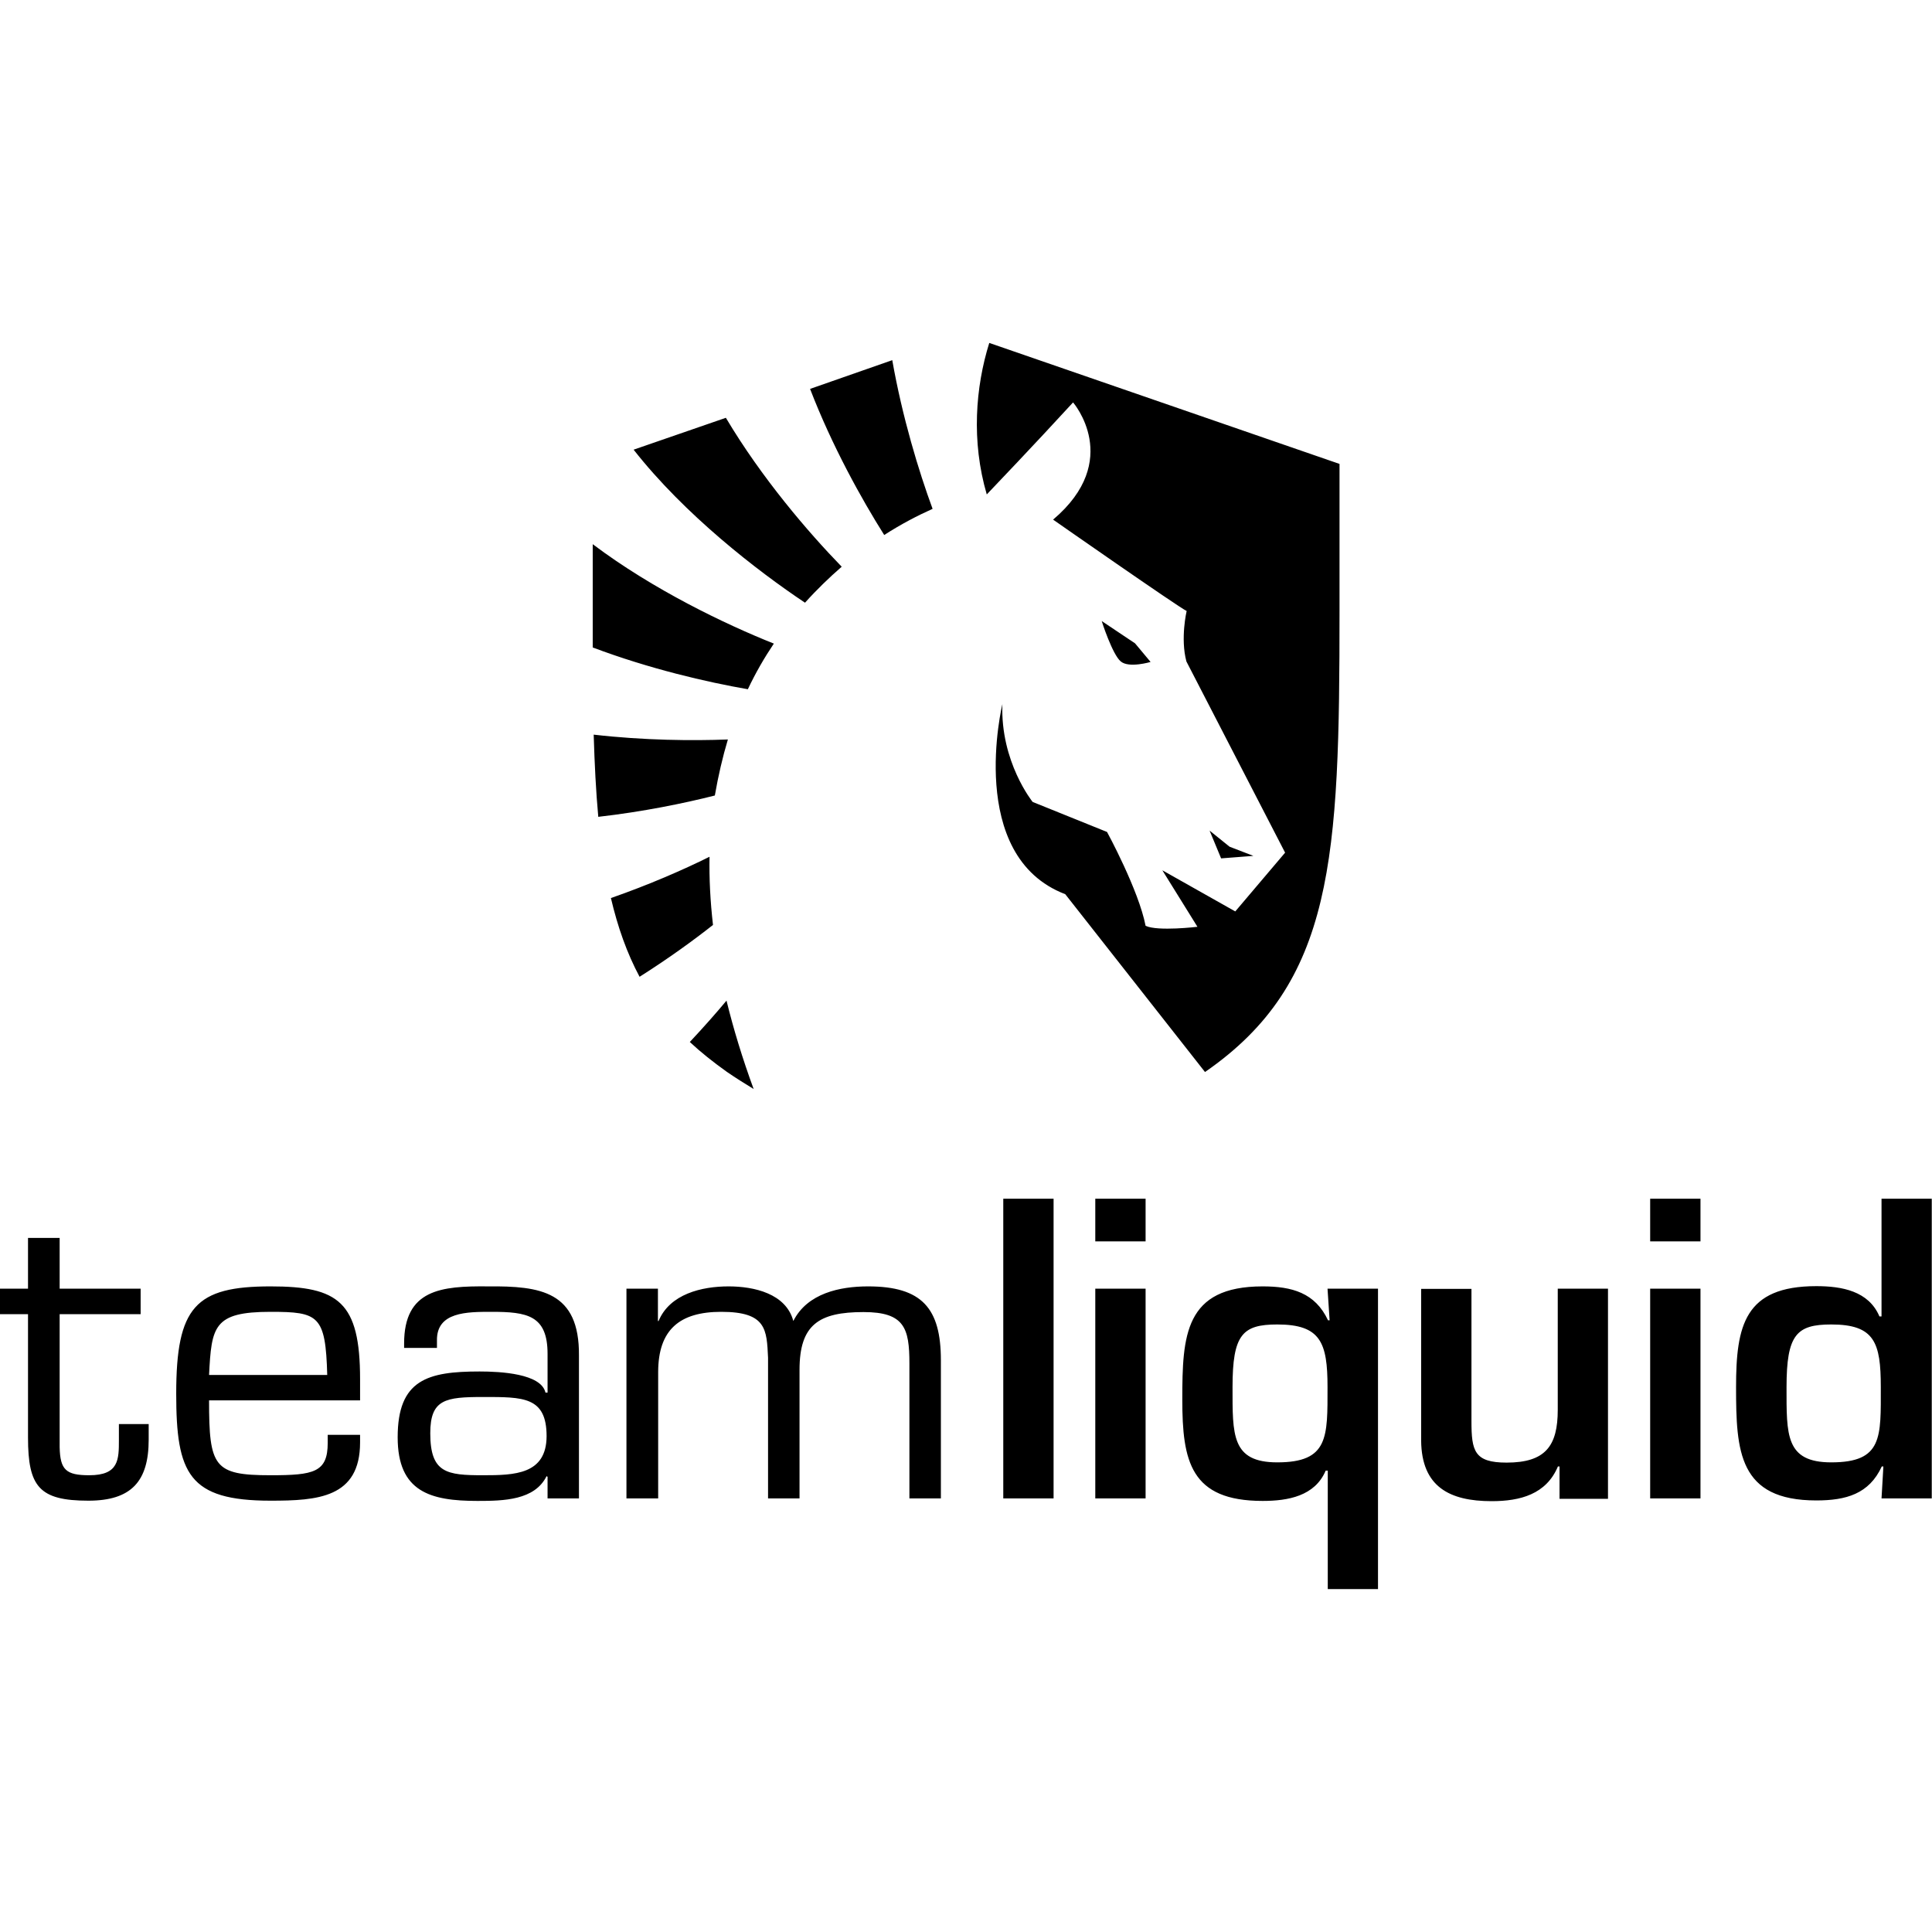<?xml version="1.0" encoding="iso-8859-1"?><svg height="200px" viewBox="0.0 0.0 24.0 24.0" width="200px" xmlns="http://www.w3.org/2000/svg"><path animation_id="0" d="M9.025 12.43 C8.897 12.584 8.743 12.758 8.569 12.944 C8.706 13.072 8.86 13.194 9.028 13.314 C9.131 13.385 9.245 13.457 9.362 13.528 C9.222 13.146 9.111 12.781 9.025 12.43 M8.814 10.643 C8.492 10.803 8.062 10.991 7.589 11.156 C7.674 11.518 7.788 11.84 7.945 12.134 C8.301 11.909 8.615 11.681 8.857 11.49 C8.823 11.193 8.809 10.911 8.814 10.643 L8.814 10.643 M9.613 7.995 C9.011 7.755 8.113 7.325 7.363 6.76 L7.363 8.043 C8.065 8.308 8.783 8.474 9.29 8.562 C9.387 8.357 9.496 8.169 9.613 7.995 L9.613 7.995 M10.456 7.04 C10.04 6.612 9.461 5.937 9.017 5.19 L7.871 5.586 C8.504 6.393 9.407 7.091 10 7.487 C10.148 7.322 10.302 7.174 10.456 7.04 L10.456 7.04 M10.984 6.646 C11.195 6.51 11.4 6.404 11.585 6.321 C11.414 5.857 11.209 5.184 11.084 4.474 L10.063 4.831 C10.337 5.543 10.704 6.202 10.984 6.646 M9.042 9.186 C8.603 9.203 8.002 9.198 7.375 9.126 C7.386 9.491 7.403 9.831 7.432 10.147 C7.985 10.084 8.498 9.979 8.88 9.882 C8.923 9.634 8.977 9.403 9.042 9.186 L9.042 9.186 M13.923 8.217 C14.025 8.303 14.293 8.223 14.293 8.223 L14.1 7.992 L13.686 7.715 C13.686 7.718 13.82 8.134 13.923 8.217 M15.274 10.518 L15.026 10.318 L15.169 10.663 L15.57 10.632 L15.274 10.518 M12.289 4.26 C12.118 4.808 12.064 5.48 12.258 6.142 L12.252 6.142 L12.258 6.142 C12.326 6.071 12.854 5.518 13.33 4.999 C13.33 4.999 13.954 5.717 13.082 6.455 C13.082 6.455 14.641 7.544 14.741 7.59 C14.741 7.59 14.661 7.929 14.738 8.217 L15.964 10.592 L15.345 11.322 L14.439 10.811 L14.875 11.513 C14.875 11.513 14.382 11.572 14.231 11.501 C14.145 11.056 13.752 10.335 13.752 10.335 L12.828 9.962 C12.828 9.962 12.426 9.466 12.452 8.747 C12.452 8.747 11.993 10.635 13.233 11.108 L14.969 13.317 C16.574 12.208 16.64 10.666 16.64 7.593 L16.64 5.763 L12.289 4.26 M1.747 16.008 L0.741 16.008 L0.741 15.378 L0.348 15.378 L0.348 16.008 L0.0 16.008 L0.0 16.325 L0.348 16.325 L0.348 17.858 C0.348 18.468 0.487 18.642 1.098 18.642 C1.633 18.642 1.847 18.4 1.847 17.884 L1.847 17.69 L1.477 17.69 L1.477 17.884 C1.477 18.132 1.477 18.326 1.109 18.326 C0.821 18.326 0.747 18.26 0.741 17.978 L0.741 16.325 L1.747 16.325 L1.747 16.008 M2.597 17.08 C2.628 16.478 2.651 16.296 3.361 16.296 C3.957 16.296 4.045 16.339 4.065 17.08 L2.597 17.08 M4.071 17.824 L4.071 17.924 C4.071 18.291 3.897 18.326 3.361 18.326 C2.657 18.326 2.597 18.223 2.597 17.396 L4.473 17.396 L4.473 17.134 C4.473 16.171 4.205 15.98 3.361 15.98 C2.429 15.98 2.189 16.233 2.189 17.314 C2.189 18.306 2.343 18.642 3.361 18.642 C3.943 18.642 4.473 18.608 4.473 17.918 L4.473 17.824 L4.071 17.824 M7.192 18.614 L7.192 16.838 C7.198 16.042 6.716 15.974 6.061 15.98 C5.479 15.974 5.02 16.019 5.02 16.689 L5.02 16.744 L5.428 16.744 L5.428 16.652 C5.422 16.296 5.801 16.296 6.106 16.296 C6.548 16.296 6.802 16.339 6.802 16.818 L6.802 17.299 L6.776 17.299 C6.722 17.063 6.217 17.037 5.958 17.037 C5.314 17.037 4.94 17.137 4.94 17.855 C4.94 18.534 5.348 18.645 5.932 18.645 C6.26 18.645 6.642 18.636 6.79 18.337 L6.802 18.346 L6.802 18.614 L7.192 18.614 M6.001 18.326 C5.55 18.326 5.345 18.3 5.345 17.804 C5.345 17.382 5.533 17.354 6.001 17.354 C6.497 17.354 6.79 17.348 6.79 17.841 C6.788 18.317 6.391 18.326 6.001 18.326 M8.176 16.008 L7.782 16.008 L7.782 18.614 L8.176 18.614 L8.176 17.046 C8.176 16.516 8.444 16.296 8.96 16.296 C9.524 16.296 9.524 16.518 9.541 16.866 L9.541 18.614 L9.932 18.614 L9.932 17.017 C9.932 16.456 10.171 16.299 10.727 16.299 C11.235 16.299 11.297 16.498 11.297 16.937 L11.297 18.614 L11.688 18.614 L11.688 16.897 C11.688 16.253 11.454 15.98 10.784 15.98 C10.434 15.98 10.029 16.065 9.855 16.41 C9.764 16.068 9.365 15.98 9.051 15.98 C8.717 15.98 8.321 16.074 8.181 16.41 L8.173 16.41 L8.173 16.008 L8.176 16.008 M12.463 18.614 L13.088 18.614 L13.088 14.891 L12.463 14.891 L12.463 18.614 M13.606 18.614 L14.231 18.614 L14.231 16.008 L13.606 16.008 L13.606 18.614 M13.606 15.421 L14.231 15.421 L14.231 14.891 L13.606 14.891 L13.606 15.421 M17.116 16.008 L16.491 16.008 L16.517 16.401 L16.497 16.401 C16.337 16.059 16.049 15.98 15.685 15.98 C14.715 15.98 14.687 16.59 14.687 17.388 C14.687 18.152 14.789 18.645 15.685 18.645 C16.001 18.645 16.334 18.585 16.468 18.269 L16.494 18.269 L16.494 19.74 L17.118 19.74 L17.118 16.008 L17.116 16.008 M15.867 16.453 C16.406 16.453 16.491 16.678 16.491 17.231 C16.491 17.852 16.506 18.166 15.867 18.166 C15.297 18.166 15.311 17.824 15.311 17.231 C15.311 16.578 15.434 16.453 15.867 16.453 M19.975 18.614 L19.975 16.008 L19.351 16.008 L19.351 17.513 C19.351 17.964 19.197 18.169 18.715 18.169 C18.313 18.169 18.279 18.024 18.279 17.653 L18.279 16.011 L17.654 16.011 L17.654 17.898 C17.66 18.468 18.005 18.648 18.53 18.648 C18.886 18.648 19.208 18.562 19.353 18.217 L19.373 18.217 L19.373 18.619 L19.975 18.619 L19.975 18.614 M20.499 18.614 L21.124 18.614 L21.124 16.008 L20.499 16.008 L20.499 18.614 M20.499 15.421 L21.124 15.421 L21.124 14.891 L20.499 14.891 L20.499 15.421 M23.373 18.614 L23.997 18.614 L23.997 14.891 L23.373 14.891 L23.373 16.353 L23.347 16.353 C23.213 16.037 22.88 15.977 22.563 15.977 C21.671 15.977 21.566 16.467 21.566 17.231 C21.566 18.029 21.597 18.639 22.563 18.639 C22.931 18.639 23.219 18.559 23.376 18.217 L23.396 18.217 L23.373 18.614 M22.749 16.453 C23.287 16.453 23.364 16.678 23.364 17.231 C23.364 17.852 23.39 18.166 22.749 18.166 C22.178 18.166 22.193 17.824 22.193 17.231 C22.193 16.578 22.318 16.453 22.749 16.453" fill="black" fill-opacity="1.0" filling="0"/></svg>